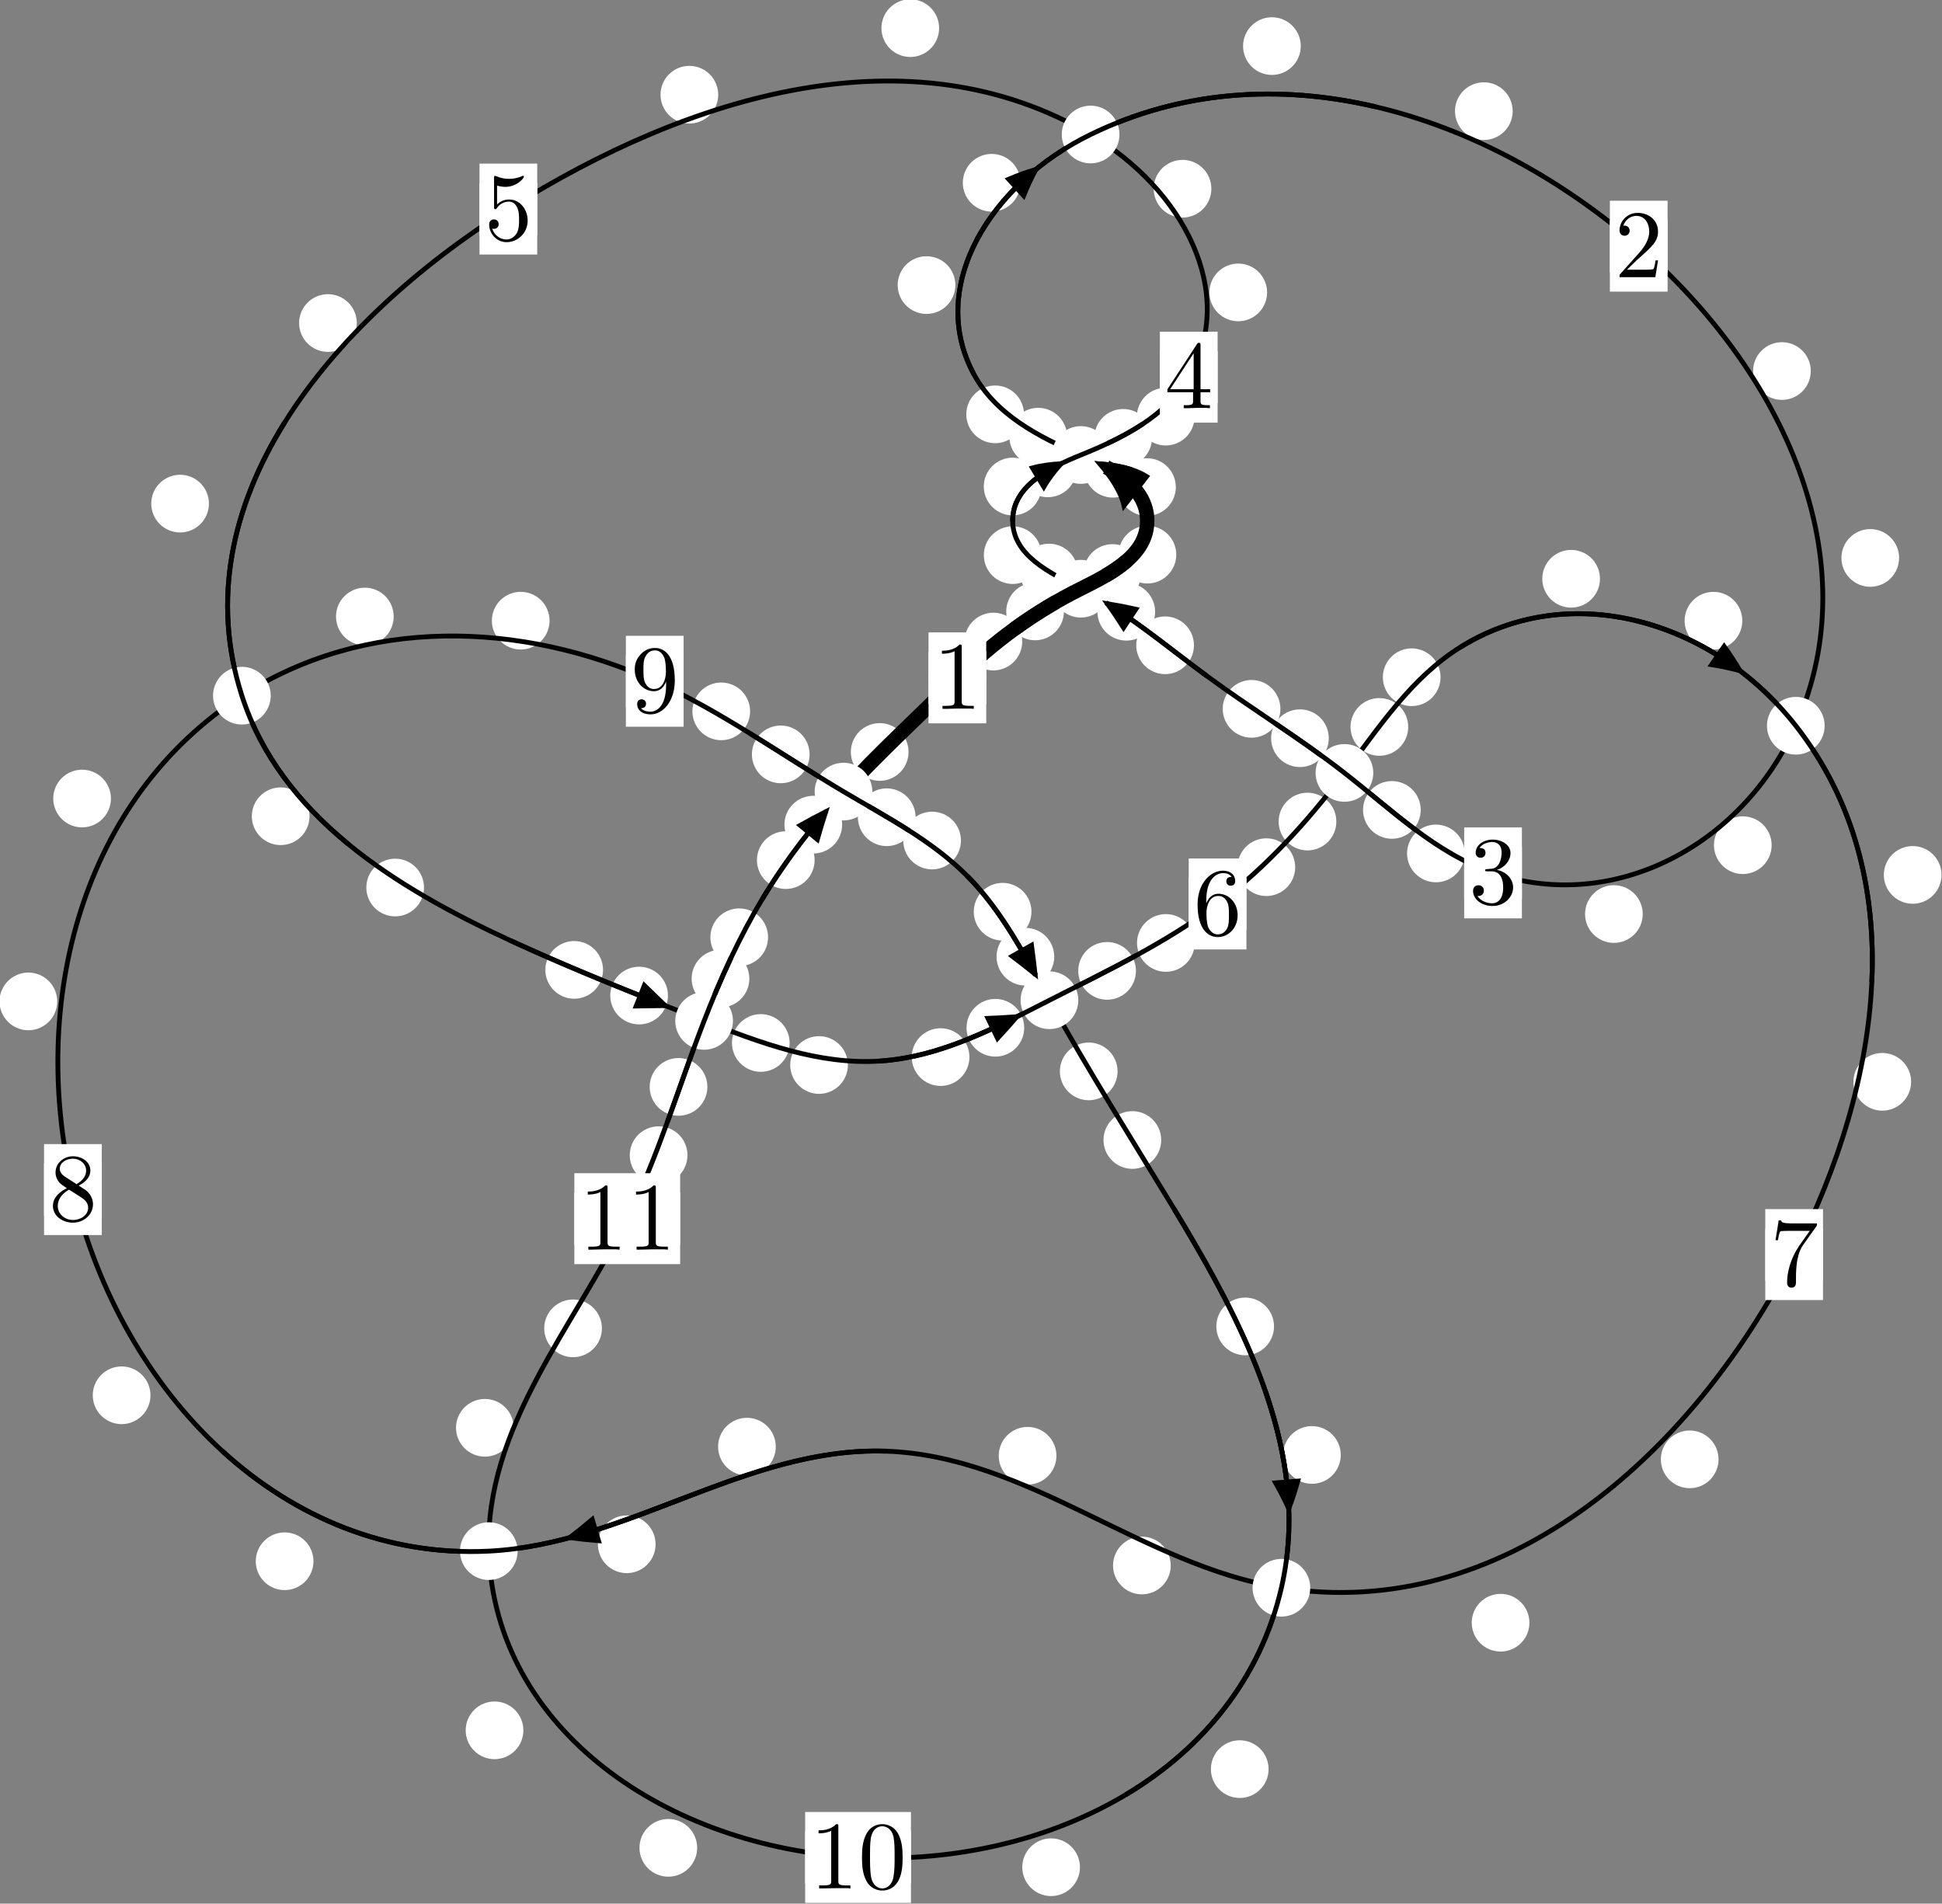 <?xml version="1.0"?>
<!-- Created by MetaPost 1.999 on 2021.07.06:0013 -->
<svg version="1.1" xmlns="http://www.w3.org/2000/svg" xmlns:xlink="http://www.w3.org/1999/xlink" width="201.233" height="197.249" viewBox="0 0 201.233 197.249">
<rect x="0" y="0" width="201.233" height="197.249" fill="#808080" stroke="none"/>
<!-- Original BoundingBox: -112.048523 -136.174667 89.184158 61.074173 -->
  <defs>
    <g transform="scale(0.01,0.01)" id="GLYPHcmr10_48">
      <path style="fill-rule: evenodd;" d="M460 -320C460 -400,455 -480,420 -554C374 -650,292 -666,250 -666C190 -666,117 -640,76 -547C44 -478,39 -400,39 -320C39 -245,43 -155,84 -79C127 2,200 22,249 22C303 22,379 1,423 -94C455 -163,460 -241,460 -320M249 -0C210 -0,151 -25,133 -121C122 -181,122 -273,122 -332C122 -396,122 -462,130 -516C149 -635,224 -644,249 -644C282 -644,348 -626,367 -527C377 -471,377 -395,377 -332C377 -257,377 -189,366 -125C351 -30,294 -0,249 -0"></path>
    </g>
    <g transform="scale(0.01,0.01)" id="GLYPHcmr10_49">
      <path style="fill-rule: evenodd;" d="M294 -640C294 -664,294 -666,271 -666C209 -602,121 -602,89 -602L89 -571C109 -571,168 -571,220 -597L220 -79C220 -43,217 -31,127 -31L95 -31L95 -0L257 -0L130 -3L217 -3L257 -3L297 -3L384 -3L419 -0L419 -31L387 -31C297 -31,294 -42,294 -79"></path>
    </g>
    <g transform="scale(0.01,0.01)" id="GLYPHcmr10_50">
      <path style="fill-rule: evenodd;" d="M127 -77L233 -180C389 -318,449 -372,449 -472C449 -586,359 -666,237 -666C124 -666,50 -574,50 -485C50 -429,100 -429,103 -429C120 -429,155 -441,155 -482C155 -508,137 -534,102 -534C94 -534,92 -534,89 -533C112 -598,166 -635,224 -635C315 -635,358 -554,358 -472C358 -392,308 -313,253 -251L61 -37C50 -26,50 -24,50 -0L421 -0L449 -174L424 -174C419 -144,412 -100,402 -85C395 -77,329 -77,307 -77"></path>
    </g>
    <g transform="scale(0.01,0.01)" id="GLYPHcmr10_51">
      <path style="fill-rule: evenodd;" d="M290 -352C372 -379,430 -449,430 -528C430 -610,342 -666,246 -666C145 -666,69 -606,69 -530C69 -497,91 -478,120 -478C151 -478,171 -500,171 -529C171 -579,124 -579,109 -579C140 -628,206 -641,242 -641C283 -641,338 -619,338 -529C338 -517,336 -459,310 -415C280 -367,246 -364,221 -363C213 -362,189 -360,182 -360C174 -359,167 -358,167 -348C167 -337,174 -337,191 -337L235 -337C317 -337,354 -269,354 -171C354 -35,285 -6,241 -6C198 -6,123 -23,88 -82C123 -77,154 -99,154 -137C154 -173,127 -193,98 -193C74 -193,42 -179,42 -135C42 -44,135 22,244 22C366 22,457 -69,457 -171C457 -253,394 -331,290 -352"></path>
    </g>
    <g transform="scale(0.01,0.01)" id="GLYPHcmr10_52">
      <path style="fill-rule: evenodd;" d="M294 -165L294 -78C294 -42,292 -31,218 -31L197 -31L197 -0L332 -0L238 -3L290 -3L332 -3L374 -3L427 -3L468 -0L468 -31L447 -31C373 -31,371 -42,371 -78L371 -165L471 -165L471 -196L371 -196L371 -651C371 -671,371 -677,355 -677C346 -677,343 -677,335 -665L28 -196L28 -165M300 -196L56 -196L300 -569"></path>
    </g>
    <g transform="scale(0.01,0.01)" id="GLYPHcmr10_53">
      <path style="fill-rule: evenodd;" d="M449 -201C449 -320,367 -420,259 -420C211 -420,168 -404,132 -369L132 -564C152 -558,185 -551,217 -551C340 -551,410 -642,410 -655C410 -661,407 -666,400 -666C399 -666,397 -666,392 -663C372 -654,323 -634,256 -634C216 -634,170 -641,123 -662C115 -665,113 -665,111 -665C101 -665,101 -657,101 -641L101 -345C101 -327,101 -319,115 -319C122 -319,124 -322,128 -328C139 -344,176 -398,257 -398C309 -398,334 -352,342 -334C358 -297,360 -258,360 -208C360 -173,360 -113,336 -71C312 -32,275 -6,229 -6C156 -6,99 -59,82 -118C85 -117,88 -116,99 -116C132 -116,149 -141,149 -165C149 -189,132 -214,99 -214C85 -214,50 -207,50 -161C50 -75,119 22,231 22C347 22,449 -74,449 -201"></path>
    </g>
    <g transform="scale(0.01,0.01)" id="GLYPHcmr10_54">
      <path style="fill-rule: evenodd;" d="M132 -328L132 -352C132 -605,256 -641,307 -641C331 -641,373 -635,395 -601C380 -601,340 -601,340 -556C340 -525,364 -510,386 -510C402 -510,432 -519,432 -558C432 -618,388 -666,305 -666C177 -666,42 -537,42 -316C42 -49,158 22,251 22C362 22,457 -72,457 -204C457 -331,368 -427,257 -427C189 -427,152 -376,132 -328M251 -6C188 -6,158 -66,152 -81C134 -128,134 -208,134 -226C134 -304,166 -404,256 -404C272 -404,318 -404,349 -342C367 -305,367 -254,367 -205C367 -157,367 -107,350 -71C320 -11,274 -6,251 -6"></path>
    </g>
    <g transform="scale(0.01,0.01)" id="GLYPHcmr10_55">
      <path style="fill-rule: evenodd;" d="M476 -609C485 -621,485 -623,485 -644L242 -644C120 -644,118 -657,114 -676L89 -676L56 -470L81 -470C84 -486,93 -549,106 -561C113 -567,191 -567,204 -567L411 -567C400 -551,321 -442,299 -409C209 -274,176 -135,176 -33C176 -23,176 22,222 22C268 22,268 -23,268 -33L268 -84C268 -139,271 -194,279 -248C283 -271,297 -357,341 -419"></path>
    </g>
    <g transform="scale(0.01,0.01)" id="GLYPHcmr10_56">
      <path style="fill-rule: evenodd;" d="M163 -457C117 -487,113 -521,113 -538C113 -599,178 -641,249 -641C322 -641,386 -589,386 -517C386 -460,347 -412,287 -377M309 -362C381 -399,430 -451,430 -517C430 -609,341 -666,250 -666C150 -666,69 -592,69 -499C69 -481,71 -436,113 -389C124 -377,161 -352,186 -335C128 -306,42 -250,42 -151C42 -45,144 22,249 22C362 22,457 -61,457 -168C457 -204,446 -249,408 -291C389 -312,373 -322,309 -362M209 -320L332 -242C360 -223,407 -193,407 -132C407 -58,332 -6,250 -6C164 -6,92 -68,92 -151C92 -209,124 -273,209 -320"></path>
    </g>
    <g transform="scale(0.01,0.01)" id="GLYPHcmr10_57">
      <path style="fill-rule: evenodd;" d="M367 -318L367 -286C367 -52,263 -6,205 -6C188 -6,134 -8,107 -42C151 -42,159 -71,159 -88C159 -119,135 -134,113 -134C97 -134,67 -125,67 -86C67 -19,121 22,206 22C335 22,457 -114,457 -329C457 -598,342 -666,253 -666C198 -666,149 -648,106 -603C65 -558,42 -516,42 -441C42 -316,130 -218,242 -218C303 -218,344 -260,367 -318M243 -241C227 -241,181 -241,150 -304C132 -341,132 -391,132 -440C132 -494,132 -541,153 -578C180 -628,218 -641,253 -641C299 -641,332 -607,349 -562C361 -530,365 -467,365 -421C365 -338,331 -241,243 -241"></path>
    </g>
  </defs>
  <path d="M105.923 66.477C105.923 65.684,105.608 64.924,105.047 64.364C104.487 63.803,103.726 63.488,102.934 63.488C102.141 63.488,101.381 63.803,100.82 64.364C100.26 64.924,99.945 65.684,99.945 66.477C99.945 67.27,100.26 68.03,100.82 68.59C101.381 69.151,102.141 69.466,102.934 69.466C103.726 69.466,104.487 69.151,105.047 68.59C105.608 68.03,105.923 67.27,105.923 66.477Z" style="fill: rgb(100%,100%,100%);stroke: none;"></path>
  <path d="M102.195 70.239C102.195 69.446,101.88 68.686,101.319 68.125C100.759 67.565,99.999 67.25,99.206 67.25C98.413 67.25,97.653 67.565,97.092 68.125C96.532 68.686,96.217 69.446,96.217 70.239C96.217 71.031,96.532 71.792,97.092 72.352C97.653 72.913,98.413 73.228,99.206 73.228C99.999 73.228,100.759 72.913,101.319 72.352C101.88 71.792,102.195 71.031,102.195 70.239Z" style="fill: rgb(100%,100%,100%);stroke: none;"></path>
  <path d="M118.262 59.374C118.262 58.582,117.947 57.822,117.387 57.261C116.827 56.701,116.066 56.386,115.274 56.386C114.481 56.386,113.721 56.701,113.16 57.261C112.6 57.822,112.285 58.582,112.285 59.374C112.285 60.167,112.6 60.927,113.16 61.488C113.721 62.048,114.481 62.363,115.274 62.363C116.066 62.363,116.827 62.048,117.387 61.488C117.947 60.927,118.262 60.167,118.262 59.374Z" style="fill: rgb(100%,100%,100%);stroke: none;"></path>
  <path d="M110.245 63.355C110.245 62.563,109.93 61.803,109.37 61.242C108.809 60.682,108.049 60.367,107.256 60.367C106.464 60.367,105.704 60.682,105.143 61.242C104.583 61.803,104.268 62.563,104.268 63.355C104.268 64.148,104.583 64.908,105.143 65.469C105.704 66.029,106.464 66.344,107.256 66.344C108.049 66.344,108.809 66.029,109.37 65.469C109.93 64.908,110.245 64.148,110.245 63.355Z" style="fill: rgb(100%,100%,100%);stroke: none;"></path>
  <path d="M121.84 50.47C121.84 49.677,121.525 48.917,120.964 48.357C120.404 47.796,119.644 47.481,118.851 47.481C118.058 47.481,117.298 47.796,116.738 48.357C116.177 48.917,115.862 49.677,115.862 50.47C115.862 51.263,116.177 52.023,116.738 52.583C117.298 53.144,118.058 53.459,118.851 53.459C119.644 53.459,120.404 53.144,120.964 52.583C121.525 52.023,121.84 51.263,121.84 50.47Z" style="fill: rgb(100%,100%,100%);stroke: none;"></path>
  <path d="M121.886 57.471C121.886 56.678,121.571 55.918,121.01 55.358C120.45 54.797,119.69 54.482,118.897 54.482C118.104 54.482,117.344 54.797,116.784 55.358C116.223 55.918,115.908 56.678,115.908 57.471C115.908 58.264,116.223 59.024,116.784 59.584C117.344 60.145,118.104 60.46,118.897 60.46C119.69 60.46,120.45 60.145,121.01 59.584C121.571 59.024,121.886 58.264,121.886 57.471Z" style="fill: rgb(100%,100%,100%);stroke: none;"></path>
  <path d="M110.572 45.247C110.572 44.454,110.257 43.694,109.696 43.134C109.136 42.573,108.376 42.258,107.583 42.258C106.79 42.258,106.03 42.573,105.47 43.134C104.909 43.694,104.594 44.454,104.594 45.247C104.594 46.04,104.909 46.8,105.47 47.36C106.03 47.921,106.79 48.236,107.583 48.236C108.376 48.236,109.136 47.921,109.696 47.36C110.257 46.8,110.572 46.04,110.572 45.247Z" style="fill: rgb(100%,100%,100%);stroke: none;"></path>
  <path d="M118.307 48.571C118.307 47.779,117.992 47.019,117.432 46.458C116.871 45.898,116.111 45.583,115.318 45.583C114.526 45.583,113.766 45.898,113.205 46.458C112.645 47.019,112.33 47.779,112.33 48.571C112.33 49.364,112.645 50.124,113.205 50.685C113.766 51.245,114.526 51.56,115.318 51.56C116.111 51.56,116.871 51.245,117.432 50.685C117.992 50.124,118.307 49.364,118.307 48.571Z" style="fill: rgb(100%,100%,100%);stroke: none;"></path>
  <path d="M98.996 29.541C98.996 28.748,98.681 27.988,98.121 27.427C97.56 26.867,96.8 26.552,96.008 26.552C95.215 26.552,94.455 26.867,93.894 27.427C93.334 27.988,93.019 28.748,93.019 29.541C93.019 30.333,93.334 31.094,93.894 31.654C94.455 32.215,95.215 32.529,96.008 32.529C96.8 32.529,97.56 32.215,98.121 31.654C98.681 31.094,98.996 30.333,98.996 29.541Z" style="fill: rgb(100%,100%,100%);stroke: none;"></path>
  <path d="M106.108 42.934C106.108 42.141,105.793 41.381,105.232 40.821C104.672 40.26,103.912 39.945,103.119 39.945C102.326 39.945,101.566 40.26,101.006 40.821C100.445 41.381,100.13 42.141,100.13 42.934C100.13 43.727,100.445 44.487,101.006 45.047C101.566 45.608,102.326 45.923,103.119 45.923C103.912 45.923,104.672 45.608,105.232 45.047C105.793 44.487,106.108 43.727,106.108 42.934Z" style="fill: rgb(100%,100%,100%);stroke: none;"></path>
  <path d="M134.787 4.776C134.787 3.983,134.472 3.223,133.911 2.662C133.351 2.102,132.591 1.787,131.798 1.787C131.005 1.787,130.245 2.102,129.685 2.662C129.124 3.223,128.809 3.983,128.809 4.776C128.809 5.568,129.124 6.329,129.685 6.889C130.245 7.45,131.005 7.764,131.798 7.764C132.591 7.764,133.351 7.45,133.911 6.889C134.472 6.329,134.787 5.568,134.787 4.776Z" style="fill: rgb(100%,100%,100%);stroke: none;"></path>
  <path d="M105.746 18.937C105.746 18.145,105.431 17.384,104.871 16.824C104.311 16.263,103.55 15.949,102.758 15.949C101.965 15.949,101.205 16.263,100.644 16.824C100.084 17.384,99.769 18.145,99.769 18.937C99.769 19.73,100.084 20.49,100.644 21.051C101.205 21.611,101.965 21.926,102.758 21.926C103.55 21.926,104.311 21.611,104.871 21.051C105.431 20.49,105.746 19.73,105.746 18.937Z" style="fill: rgb(100%,100%,100%);stroke: none;"></path>
  <path d="M187.636 38.446C187.636 37.653,187.321 36.893,186.761 36.333C186.201 35.772,185.44 35.457,184.648 35.457C183.855 35.457,183.095 35.772,182.534 36.333C181.974 36.893,181.659 37.653,181.659 38.446C181.659 39.239,181.974 39.999,182.534 40.559C183.095 41.12,183.855 41.435,184.648 41.435C185.44 41.435,186.201 41.12,186.761 40.559C187.321 39.999,187.636 39.239,187.636 38.446Z" style="fill: rgb(100%,100%,100%);stroke: none;"></path>
  <path d="M156.746 11.515C156.746 10.723,156.431 9.963,155.871 9.402C155.31 8.842,154.55 8.527,153.757 8.527C152.965 8.527,152.205 8.842,151.644 9.402C151.084 9.963,150.769 10.723,150.769 11.515C150.769 12.308,151.084 13.068,151.644 13.629C152.205 14.189,152.965 14.504,153.757 14.504C154.55 14.504,155.31 14.189,155.871 13.629C156.431 13.068,156.746 12.308,156.746 11.515Z" style="fill: rgb(100%,100%,100%);stroke: none;"></path>
  <path d="M183.581 87.576C183.581 86.783,183.266 86.023,182.706 85.462C182.145 84.902,181.385 84.587,180.592 84.587C179.8 84.587,179.04 84.902,178.479 85.462C177.919 86.023,177.604 86.783,177.604 87.576C177.604 88.368,177.919 89.129,178.479 89.689C179.04 90.249,179.8 90.564,180.592 90.564C181.385 90.564,182.145 90.249,182.706 89.689C183.266 89.129,183.581 88.368,183.581 87.576Z" style="fill: rgb(100%,100%,100%);stroke: none;"></path>
  <path d="M196.789 57.812C196.789 57.019,196.474 56.259,195.913 55.699C195.353 55.138,194.592 54.823,193.8 54.823C193.007 54.823,192.247 55.138,191.686 55.699C191.126 56.259,190.811 57.019,190.811 57.812C190.811 58.605,191.126 59.365,191.686 59.925C192.247 60.486,193.007 60.801,193.8 60.801C194.592 60.801,195.353 60.486,195.913 59.925C196.474 59.365,196.789 58.605,196.789 57.812Z" style="fill: rgb(100%,100%,100%);stroke: none;"></path>
  <path d="M151.78 88.431C151.78 87.639,151.465 86.878,150.904 86.318C150.344 85.758,149.584 85.443,148.791 85.443C147.998 85.443,147.238 85.758,146.678 86.318C146.117 86.878,145.802 87.639,145.802 88.431C145.802 89.224,146.117 89.984,146.678 90.545C147.238 91.105,147.998 91.42,148.791 91.42C149.584 91.42,150.344 91.105,150.904 90.545C151.465 89.984,151.78 89.224,151.78 88.431Z" style="fill: rgb(100%,100%,100%);stroke: none;"></path>
  <path d="M170.223 94.712C170.223 93.919,169.908 93.159,169.348 92.599C168.787 92.038,168.027 91.723,167.234 91.723C166.442 91.723,165.682 92.038,165.121 92.599C164.561 93.159,164.246 93.919,164.246 94.712C164.246 95.505,164.561 96.265,165.121 96.825C165.682 97.386,166.442 97.701,167.234 97.701C168.027 97.701,168.787 97.386,169.348 96.825C169.908 96.265,170.223 95.505,170.223 94.712Z" style="fill: rgb(100%,100%,100%);stroke: none;"></path>
  <path d="M137.69 76.492C137.69 75.699,137.375 74.939,136.815 74.379C136.254 73.818,135.494 73.503,134.701 73.503C133.909 73.503,133.148 73.818,132.588 74.379C132.027 74.939,131.713 75.699,131.713 76.492C131.713 77.285,132.027 78.045,132.588 78.605C133.148 79.166,133.909 79.481,134.701 79.481C135.494 79.481,136.254 79.166,136.815 78.605C137.375 78.045,137.69 77.285,137.69 76.492Z" style="fill: rgb(100%,100%,100%);stroke: none;"></path>
  <path d="M147.217 83.922C147.217 83.129,146.902 82.369,146.342 81.809C145.782 81.248,145.021 80.933,144.229 80.933C143.436 80.933,142.676 81.248,142.115 81.809C141.555 82.369,141.24 83.129,141.24 83.922C141.24 84.715,141.555 85.475,142.115 86.035C142.676 86.596,143.436 86.911,144.229 86.911C145.021 86.911,145.782 86.596,146.342 86.035C146.902 85.475,147.217 84.715,147.217 83.922Z" style="fill: rgb(100%,100%,100%);stroke: none;"></path>
  <path d="M123.719 66.864C123.719 66.071,123.404 65.311,122.843 64.751C122.283 64.19,121.523 63.875,120.73 63.875C119.937 63.875,119.177 64.19,118.617 64.751C118.056 65.311,117.741 66.071,117.741 66.864C117.741 67.657,118.056 68.417,118.617 68.977C119.177 69.538,119.937 69.853,120.73 69.853C121.523 69.853,122.283 69.538,122.843 68.977C123.404 68.417,123.719 67.657,123.719 66.864Z" style="fill: rgb(100%,100%,100%);stroke: none;"></path>
  <path d="M132.678 73.449C132.678 72.656,132.363 71.896,131.803 71.336C131.242 70.775,130.482 70.46,129.689 70.46C128.897 70.46,128.136 70.775,127.576 71.336C127.016 71.896,126.701 72.656,126.701 73.449C126.701 74.242,127.016 75.002,127.576 75.562C128.136 76.123,128.897 76.438,129.689 76.438C130.482 76.438,131.242 76.123,131.803 75.562C132.363 75.002,132.678 74.242,132.678 73.449Z" style="fill: rgb(100%,100%,100%);stroke: none;"></path>
  <path d="M111.692 59.326C111.692 58.533,111.377 57.773,110.816 57.213C110.256 56.652,109.496 56.337,108.703 56.337C107.91 56.337,107.15 56.652,106.59 57.213C106.029 57.773,105.714 58.533,105.714 59.326C105.714 60.119,106.029 60.879,106.59 61.439C107.15 62,107.91 62.315,108.703 62.315C109.496 62.315,110.256 62,110.816 61.439C111.377 60.879,111.692 60.119,111.692 59.326Z" style="fill: rgb(100%,100%,100%);stroke: none;"></path>
  <path d="M119.694 63.389C119.694 62.596,119.379 61.836,118.819 61.275C118.258 60.715,117.498 60.4,116.705 60.4C115.913 60.4,115.153 60.715,114.592 61.275C114.032 61.836,113.717 62.596,113.717 63.389C113.717 64.181,114.032 64.942,114.592 65.502C115.153 66.063,115.913 66.377,116.705 66.377C117.498 66.377,118.258 66.063,118.819 65.502C119.379 64.942,119.694 64.181,119.694 63.389Z" style="fill: rgb(100%,100%,100%);stroke: none;"></path>
  <path d="M107.92 50.412C107.92 49.619,107.605 48.859,107.045 48.298C106.485 47.738,105.724 47.423,104.932 47.423C104.139 47.423,103.379 47.738,102.818 48.298C102.258 48.859,101.943 49.619,101.943 50.412C101.943 51.204,102.258 51.965,102.818 52.525C103.379 53.085,104.139 53.4,104.932 53.4C105.724 53.4,106.485 53.085,107.045 52.525C107.605 51.965,107.92 51.204,107.92 50.412Z" style="fill: rgb(100%,100%,100%);stroke: none;"></path>
  <path d="M107.926 57.521C107.926 56.728,107.611 55.968,107.05 55.407C106.49 54.847,105.729 54.532,104.937 54.532C104.144 54.532,103.384 54.847,102.823 55.407C102.263 55.968,101.948 56.728,101.948 57.521C101.948 58.313,102.263 59.074,102.823 59.634C103.384 60.195,104.144 60.509,104.937 60.509C105.729 60.509,106.49 60.195,107.05 59.634C107.611 59.074,107.926 58.313,107.926 57.521Z" style="fill: rgb(100%,100%,100%);stroke: none;"></path>
  <path d="M119.372 45.37C119.372 44.577,119.057 43.817,118.497 43.257C117.936 42.696,117.176 42.381,116.383 42.381C115.591 42.381,114.83 42.696,114.27 43.257C113.709 43.817,113.395 44.577,113.395 45.37C113.395 46.163,113.709 46.923,114.27 47.483C114.83 48.044,115.591 48.359,116.383 48.359C117.176 48.359,117.936 48.044,118.497 47.483C119.057 46.923,119.372 46.163,119.372 45.37Z" style="fill: rgb(100%,100%,100%);stroke: none;"></path>
  <path d="M111.569 48.53C111.569 47.738,111.254 46.977,110.693 46.417C110.133 45.857,109.373 45.542,108.58 45.542C107.787 45.542,107.027 45.857,106.467 46.417C105.906 46.977,105.591 47.738,105.591 48.53C105.591 49.323,105.906 50.083,106.467 50.644C107.027 51.204,107.787 51.519,108.58 51.519C109.373 51.519,110.133 51.204,110.693 50.644C111.254 50.083,111.569 49.323,111.569 48.53Z" style="fill: rgb(100%,100%,100%);stroke: none;"></path>
  <path d="M131.298 30.3C131.298 29.507,130.983 28.747,130.423 28.186C129.862 27.626,129.102 27.311,128.31 27.311C127.517 27.311,126.757 27.626,126.196 28.186C125.636 28.747,125.321 29.507,125.321 30.3C125.321 31.092,125.636 31.853,126.196 32.413C126.757 32.974,127.517 33.288,128.31 33.288C129.102 33.288,129.862 32.974,130.423 32.413C130.983 31.853,131.298 31.092,131.298 30.3Z" style="fill: rgb(100%,100%,100%);stroke: none;"></path>
  <path d="M123.784 43.17C123.784 42.377,123.469 41.617,122.908 41.056C122.348 40.496,121.588 40.181,120.795 40.181C120.002 40.181,119.242 40.496,118.682 41.056C118.121 41.617,117.806 42.377,117.806 43.17C117.806 43.962,118.121 44.723,118.682 45.283C119.242 45.844,120.002 46.158,120.795 46.158C121.588 46.158,122.348 45.844,122.908 45.283C123.469 44.723,123.784 43.962,123.784 43.17Z" style="fill: rgb(100%,100%,100%);stroke: none;"></path>
  <path d="M97.313 2.915C97.313 2.122,96.998 1.362,96.438 0.801C95.877 0.241,95.117 -0.074,94.325 -0.074C93.532 -0.074,92.772 0.241,92.211 0.801C91.651 1.362,91.336 2.122,91.336 2.915C91.336 3.707,91.651 4.467,92.211 5.028C92.772 5.588,93.532 5.903,94.325 5.903C95.117 5.903,95.877 5.588,96.438 5.028C96.998 4.467,97.313 3.707,97.313 2.915Z" style="fill: rgb(100%,100%,100%);stroke: none;"></path>
  <path d="M125.523 19.555C125.523 18.762,125.208 18.002,124.648 17.441C124.088 16.881,123.327 16.566,122.535 16.566C121.742 16.566,120.982 16.881,120.421 17.441C119.861 18.002,119.546 18.762,119.546 19.555C119.546 20.347,119.861 21.108,120.421 21.668C120.982 22.228,121.742 22.543,122.535 22.543C123.327 22.543,124.088 22.228,124.648 21.668C125.208 21.108,125.523 20.347,125.523 19.555Z" style="fill: rgb(100%,100%,100%);stroke: none;"></path>
  <path d="M36.973 33.473C36.973 32.68,36.658 31.92,36.097 31.359C35.537 30.799,34.777 30.484,33.984 30.484C33.191 30.484,32.431 30.799,31.871 31.359C31.31 31.92,30.995 32.68,30.995 33.473C30.995 34.265,31.31 35.026,31.871 35.586C32.431 36.147,33.191 36.461,33.984 36.461C34.777 36.461,35.537 36.147,36.097 35.586C36.658 35.026,36.973 34.265,36.973 33.473Z" style="fill: rgb(100%,100%,100%);stroke: none;"></path>
  <path d="M74.422 9.814C74.422 9.021,74.107 8.261,73.546 7.7C72.986 7.14,72.226 6.825,71.433 6.825C70.64 6.825,69.88 7.14,69.32 7.7C68.759 8.261,68.444 9.021,68.444 9.814C68.444 10.606,68.759 11.367,69.32 11.927C69.88 12.488,70.64 12.802,71.433 12.802C72.226 12.802,72.986 12.488,73.546 11.927C74.107 11.367,74.422 10.606,74.422 9.814Z" style="fill: rgb(100%,100%,100%);stroke: none;"></path>
  <path d="M32.072 84.577C32.072 83.785,31.757 83.025,31.197 82.464C30.636 81.904,29.876 81.589,29.083 81.589C28.291 81.589,27.53 81.904,26.97 82.464C26.409 83.025,26.094 83.785,26.094 84.577C26.094 85.37,26.409 86.13,26.97 86.691C27.53 87.251,28.291 87.566,29.083 87.566C29.876 87.566,30.636 87.251,31.197 86.691C31.757 86.13,32.072 85.37,32.072 84.577Z" style="fill: rgb(100%,100%,100%);stroke: none;"></path>
  <path d="M21.649 52.183C21.649 51.39,21.334 50.63,20.774 50.069C20.213 49.509,19.453 49.194,18.661 49.194C17.868 49.194,17.108 49.509,16.547 50.069C15.987 50.63,15.672 51.39,15.672 52.183C15.672 52.975,15.987 53.735,16.547 54.296C17.108 54.856,17.868 55.171,18.661 55.171C19.453 55.171,20.213 54.856,20.774 54.296C21.334 53.735,21.649 52.975,21.649 52.183Z" style="fill: rgb(100%,100%,100%);stroke: none;"></path>
  <path d="M62.488 100.498C62.488 99.705,62.173 98.945,61.613 98.385C61.053 97.824,60.292 97.509,59.5 97.509C58.707 97.509,57.947 97.824,57.386 98.385C56.826 98.945,56.511 99.705,56.511 100.498C56.511 101.291,56.826 102.051,57.386 102.611C57.947 103.172,58.707 103.487,59.5 103.487C60.292 103.487,61.053 103.172,61.613 102.611C62.173 102.051,62.488 101.291,62.488 100.498Z" style="fill: rgb(100%,100%,100%);stroke: none;"></path>
  <path d="M43.937 91.964C43.937 91.171,43.622 90.411,43.061 89.85C42.501 89.29,41.741 88.975,40.948 88.975C40.155 88.975,39.395 89.29,38.835 89.85C38.274 90.411,37.959 91.171,37.959 91.964C37.959 92.756,38.274 93.517,38.835 94.077C39.395 94.637,40.155 94.952,40.948 94.952C41.741 94.952,42.501 94.637,43.061 94.077C43.622 93.517,43.937 92.756,43.937 91.964Z" style="fill: rgb(100%,100%,100%);stroke: none;"></path>
  <path d="M81.823 108.071C81.823 107.278,81.508 106.518,80.948 105.958C80.387 105.397,79.627 105.082,78.835 105.082C78.042 105.082,77.282 105.397,76.721 105.958C76.161 106.518,75.846 107.278,75.846 108.071C75.846 108.864,76.161 109.624,76.721 110.184C77.282 110.745,78.042 111.06,78.835 111.06C79.627 111.06,80.387 110.745,80.948 110.184C81.508 109.624,81.823 108.864,81.823 108.071Z" style="fill: rgb(100%,100%,100%);stroke: none;"></path>
  <path d="M69.214 103.157C69.214 102.365,68.899 101.605,68.338 101.044C67.778 100.484,67.018 100.169,66.225 100.169C65.432 100.169,64.672 100.484,64.112 101.044C63.551 101.605,63.236 102.365,63.236 103.157C63.236 103.95,63.551 104.71,64.112 105.271C64.672 105.831,65.432 106.146,66.225 106.146C67.018 106.146,67.778 105.831,68.338 105.271C68.899 104.71,69.214 103.95,69.214 103.157Z" style="fill: rgb(100%,100%,100%);stroke: none;"></path>
  <path d="M100.453 109.534C100.453 108.741,100.139 107.981,99.578 107.421C99.018 106.86,98.257 106.545,97.465 106.545C96.672 106.545,95.912 106.86,95.351 107.421C94.791 107.981,94.476 108.741,94.476 109.534C94.476 110.327,94.791 111.087,95.351 111.647C95.912 112.208,96.672 112.523,97.465 112.523C98.257 112.523,99.018 112.208,99.578 111.647C100.139 111.087,100.453 110.327,100.453 109.534Z" style="fill: rgb(100%,100%,100%);stroke: none;"></path>
  <path d="M87.86 110.354C87.86 109.562,87.545 108.801,86.985 108.241C86.424 107.681,85.664 107.366,84.871 107.366C84.079 107.366,83.319 107.681,82.758 108.241C82.198 108.801,81.883 109.562,81.883 110.354C81.883 111.147,82.198 111.907,82.758 112.468C83.319 113.028,84.079 113.343,84.871 113.343C85.664 113.343,86.424 113.028,86.985 112.468C87.545 111.907,87.86 111.147,87.86 110.354Z" style="fill: rgb(100%,100%,100%);stroke: none;"></path>
  <path d="M117.707 100.601C117.707 99.808,117.393 99.048,116.832 98.487C116.272 97.927,115.511 97.612,114.719 97.612C113.926 97.612,113.166 97.927,112.605 98.487C112.045 99.048,111.73 99.808,111.73 100.601C111.73 101.393,112.045 102.154,112.605 102.714C113.166 103.275,113.926 103.589,114.719 103.589C115.511 103.589,116.272 103.275,116.832 102.714C117.393 102.154,117.707 101.393,117.707 100.601Z" style="fill: rgb(100%,100%,100%);stroke: none;"></path>
  <path d="M106.13 106.496C106.13 105.703,105.815 104.943,105.255 104.383C104.694 103.822,103.934 103.507,103.141 103.507C102.349 103.507,101.588 103.822,101.028 104.383C100.468 104.943,100.153 105.703,100.153 106.496C100.153 107.289,100.468 108.049,101.028 108.609C101.588 109.17,102.349 109.485,103.141 109.485C103.934 109.485,104.694 109.17,105.255 108.609C105.815 108.049,106.13 107.289,106.13 106.496Z" style="fill: rgb(100%,100%,100%);stroke: none;"></path>
  <path d="M134.21 89.855C134.21 89.062,133.895 88.302,133.334 87.742C132.774 87.181,132.014 86.866,131.221 86.866C130.428 86.866,129.668 87.181,129.108 87.742C128.547 88.302,128.232 89.062,128.232 89.855C128.232 90.648,128.547 91.408,129.108 91.968C129.668 92.529,130.428 92.844,131.221 92.844C132.014 92.844,132.774 92.529,133.334 91.968C133.895 91.408,134.21 90.648,134.21 89.855Z" style="fill: rgb(100%,100%,100%);stroke: none;"></path>
  <path d="M123.797 97.707C123.797 96.914,123.482 96.154,122.922 95.594C122.361 95.033,121.601 94.718,120.808 94.718C120.016 94.718,119.255 95.033,118.695 95.594C118.134 96.154,117.819 96.914,117.819 97.707C117.819 98.5,118.134 99.26,118.695 99.82C119.255 100.381,120.016 100.696,120.808 100.696C121.601 100.696,122.361 100.381,122.922 99.82C123.482 99.26,123.797 98.5,123.797 97.707Z" style="fill: rgb(100%,100%,100%);stroke: none;"></path>
  <path d="M145.921 75.323C145.921 74.53,145.606 73.77,145.046 73.21C144.485 72.649,143.725 72.334,142.932 72.334C142.14 72.334,141.379 72.649,140.819 73.21C140.258 73.77,139.944 74.53,139.944 75.323C139.944 76.116,140.258 76.876,140.819 77.436C141.379 77.997,142.14 78.312,142.932 78.312C143.725 78.312,144.485 77.997,145.046 77.436C145.606 76.876,145.921 76.116,145.921 75.323Z" style="fill: rgb(100%,100%,100%);stroke: none;"></path>
  <path d="M138.473 85.128C138.473 84.336,138.158 83.576,137.598 83.015C137.037 82.455,136.277 82.14,135.484 82.14C134.692 82.14,133.932 82.455,133.371 83.015C132.811 83.576,132.496 84.336,132.496 85.128C132.496 85.921,132.811 86.681,133.371 87.242C133.932 87.802,134.692 88.117,135.484 88.117C136.277 88.117,137.037 87.802,137.598 87.242C138.158 86.681,138.473 85.921,138.473 85.128Z" style="fill: rgb(100%,100%,100%);stroke: none;"></path>
  <path d="M165.791 59.97C165.791 59.177,165.476 58.417,164.916 57.856C164.355 57.296,163.595 56.981,162.803 56.981C162.01 56.981,161.25 57.296,160.689 57.856C160.129 58.417,159.814 59.177,159.814 59.97C159.814 60.762,160.129 61.522,160.689 62.083C161.25 62.643,162.01 62.958,162.803 62.958C163.595 62.958,164.355 62.643,164.916 62.083C165.476 61.522,165.791 60.762,165.791 59.97Z" style="fill: rgb(100%,100%,100%);stroke: none;"></path>
  <path d="M149.27 70.174C149.27 69.381,148.955 68.621,148.395 68.061C147.834 67.5,147.074 67.185,146.282 67.185C145.489 67.185,144.729 67.5,144.168 68.061C143.608 68.621,143.293 69.381,143.293 70.174C143.293 70.967,143.608 71.727,144.168 72.287C144.729 72.848,145.489 73.163,146.282 73.163C147.074 73.163,147.834 72.848,148.395 72.287C148.955 71.727,149.27 70.967,149.27 70.174Z" style="fill: rgb(100%,100%,100%);stroke: none;"></path>
  <path d="M201.184 90.657C201.184 89.864,200.869 89.104,200.309 88.543C199.748 87.983,198.988 87.668,198.195 87.668C197.403 87.668,196.643 87.983,196.082 88.543C195.522 89.104,195.207 89.864,195.207 90.657C195.207 91.449,195.522 92.209,196.082 92.77C196.643 93.33,197.403 93.645,198.195 93.645C198.988 93.645,199.748 93.33,200.309 92.77C200.869 92.209,201.184 91.449,201.184 90.657Z" style="fill: rgb(100%,100%,100%);stroke: none;"></path>
  <path d="M180.541 64.316C180.541 63.523,180.226 62.763,179.665 62.203C179.105 61.642,178.345 61.327,177.552 61.327C176.759 61.327,175.999 61.642,175.439 62.203C174.878 62.763,174.563 63.523,174.563 64.316C174.563 65.109,174.878 65.869,175.439 66.429C175.999 66.99,176.759 67.305,177.552 67.305C178.345 67.305,179.105 66.99,179.665 66.429C180.226 65.869,180.541 65.109,180.541 64.316Z" style="fill: rgb(100%,100%,100%);stroke: none;"></path>
  <path d="M178.078 151.215C178.078 150.423,177.763 149.662,177.203 149.102C176.642 148.541,175.882 148.226,175.089 148.226C174.297 148.226,173.537 148.541,172.976 149.102C172.416 149.662,172.101 150.423,172.101 151.215C172.101 152.008,172.416 152.768,172.976 153.329C173.537 153.889,174.297 154.204,175.089 154.204C175.882 154.204,176.642 153.889,177.203 153.329C177.763 152.768,178.078 152.008,178.078 151.215Z" style="fill: rgb(100%,100%,100%);stroke: none;"></path>
  <path d="M198.033 112.095C198.033 111.302,197.718 110.542,197.157 109.982C196.597 109.421,195.837 109.106,195.044 109.106C194.251 109.106,193.491 109.421,192.931 109.982C192.37 110.542,192.055 111.302,192.055 112.095C192.055 112.888,192.37 113.648,192.931 114.208C193.491 114.769,194.251 115.084,195.044 115.084C195.837 115.084,196.597 114.769,197.157 114.208C197.718 113.648,198.033 112.888,198.033 112.095Z" style="fill: rgb(100%,100%,100%);stroke: none;"></path>
  <path d="M121.313 162.213C121.313 161.42,120.998 160.66,120.437 160.1C119.877 159.539,119.117 159.224,118.324 159.224C117.531 159.224,116.771 159.539,116.211 160.1C115.65 160.66,115.335 161.42,115.335 162.213C115.335 163.006,115.65 163.766,116.211 164.326C116.771 164.887,117.531 165.202,118.324 165.202C119.117 165.202,119.877 164.887,120.437 164.326C120.998 163.766,121.313 163.006,121.313 162.213Z" style="fill: rgb(100%,100%,100%);stroke: none;"></path>
  <path d="M158.48 168.143C158.48 167.351,158.165 166.59,157.605 166.03C157.045 165.469,156.284 165.155,155.492 165.155C154.699 165.155,153.939 165.469,153.378 166.03C152.818 166.59,152.503 167.351,152.503 168.143C152.503 168.936,152.818 169.696,153.378 170.257C153.939 170.817,154.699 171.132,155.492 171.132C156.284 171.132,157.045 170.817,157.605 170.257C158.165 169.696,158.48 168.936,158.48 168.143Z" style="fill: rgb(100%,100%,100%);stroke: none;"></path>
  <path d="M80.387 149.9C80.387 149.107,80.072 148.347,79.512 147.787C78.951 147.226,78.191 146.911,77.399 146.911C76.606 146.911,75.846 147.226,75.285 147.787C74.725 148.347,74.41 149.107,74.41 149.9C74.41 150.693,74.725 151.453,75.285 152.013C75.846 152.574,76.606 152.889,77.399 152.889C78.191 152.889,78.951 152.574,79.512 152.013C80.072 151.453,80.387 150.693,80.387 149.9Z" style="fill: rgb(100%,100%,100%);stroke: none;"></path>
  <path d="M109.469 150.843C109.469 150.05,109.154 149.29,108.593 148.73C108.033 148.169,107.273 147.854,106.48 147.854C105.687 147.854,104.927 148.169,104.367 148.73C103.806 149.29,103.491 150.05,103.491 150.843C103.491 151.636,103.806 152.396,104.367 152.956C104.927 153.517,105.687 153.832,106.48 153.832C107.273 153.832,108.033 153.517,108.593 152.956C109.154 152.396,109.469 151.636,109.469 150.843Z" style="fill: rgb(100%,100%,100%);stroke: none;"></path>
  <path d="M32.481 161.774C32.481 160.982,32.166 160.222,31.606 159.661C31.045 159.101,30.285 158.786,29.492 158.786C28.7 158.786,27.94 159.101,27.379 159.661C26.819 160.222,26.504 160.982,26.504 161.774C26.504 162.567,26.819 163.327,27.379 163.888C27.94 164.448,28.7 164.763,29.492 164.763C30.285 164.763,31.045 164.448,31.606 163.888C32.166 163.327,32.481 162.567,32.481 161.774Z" style="fill: rgb(100%,100%,100%);stroke: none;"></path>
  <path d="M67.933 160.016C67.933 159.223,67.618 158.463,67.058 157.902C66.497 157.342,65.737 157.027,64.944 157.027C64.152 157.027,63.391 157.342,62.831 157.902C62.27 158.463,61.956 159.223,61.956 160.016C61.956 160.808,62.27 161.569,62.831 162.129C63.391 162.69,64.152 163.005,64.944 163.005C65.737 163.005,66.497 162.69,67.058 162.129C67.618 161.569,67.933 160.808,67.933 160.016Z" style="fill: rgb(100%,100%,100%);stroke: none;"></path>
  <path d="M5.929 103.763C5.929 102.971,5.614 102.21,5.054 101.65C4.493 101.09,3.733 100.775,2.94 100.775C2.148 100.775,1.387 101.09,0.827 101.65C0.266 102.21,-0.049 102.971,-0.049 103.763C-0.049 104.556,0.266 105.316,0.827 105.877C1.387 106.437,2.148 106.752,2.94 106.752C3.733 106.752,4.493 106.437,5.054 105.877C5.614 105.316,5.929 104.556,5.929 103.763Z" style="fill: rgb(100%,100%,100%);stroke: none;"></path>
  <path d="M15.591 144.577C15.591 143.784,15.276 143.024,14.715 142.463C14.155 141.903,13.395 141.588,12.602 141.588C11.809 141.588,11.049 141.903,10.489 142.463C9.928 143.024,9.613 143.784,9.613 144.577C9.613 145.369,9.928 146.129,10.489 146.69C11.049 147.25,11.809 147.565,12.602 147.565C13.395 147.565,14.155 147.25,14.715 146.69C15.276 146.129,15.591 145.369,15.591 144.577Z" style="fill: rgb(100%,100%,100%);stroke: none;"></path>
  <path d="M40.795 63.884C40.795 63.091,40.48 62.331,39.92 61.77C39.359 61.21,38.599 60.895,37.807 60.895C37.014 60.895,36.254 61.21,35.693 61.77C35.133 62.331,34.818 63.091,34.818 63.884C34.818 64.676,35.133 65.436,35.693 65.997C36.254 66.557,37.014 66.872,37.807 66.872C38.599 66.872,39.359 66.557,39.92 65.997C40.48 65.436,40.795 64.676,40.795 63.884Z" style="fill: rgb(100%,100%,100%);stroke: none;"></path>
  <path d="M11.494 82.742C11.494 81.95,11.179 81.19,10.619 80.629C10.058 80.069,9.298 79.754,8.506 79.754C7.713 79.754,6.953 80.069,6.392 80.629C5.832 81.19,5.517 81.95,5.517 82.742C5.517 83.535,5.832 84.295,6.392 84.856C6.953 85.416,7.713 85.731,8.506 85.731C9.298 85.731,10.058 85.416,10.619 84.856C11.179 84.295,11.494 83.535,11.494 82.742Z" style="fill: rgb(100%,100%,100%);stroke: none;"></path>
  <path d="M77.726 73.708C77.726 72.916,77.411 72.156,76.851 71.595C76.29 71.035,75.53 70.72,74.738 70.72C73.945 70.72,73.185 71.035,72.624 71.595C72.064 72.156,71.749 72.916,71.749 73.708C71.749 74.501,72.064 75.261,72.624 75.822C73.185 76.382,73.945 76.697,74.738 76.697C75.53 76.697,76.29 76.382,76.851 75.822C77.411 75.261,77.726 74.501,77.726 73.708Z" style="fill: rgb(100%,100%,100%);stroke: none;"></path>
  <path d="M56.945 64.313C56.945 63.521,56.631 62.761,56.07 62.2C55.51 61.64,54.749 61.325,53.957 61.325C53.164 61.325,52.404 61.64,51.843 62.2C51.283 62.761,50.968 63.521,50.968 64.313C50.968 65.106,51.283 65.866,51.843 66.427C52.404 66.987,53.164 67.302,53.957 67.302C54.749 67.302,55.51 66.987,56.07 66.427C56.631 65.866,56.945 65.106,56.945 64.313Z" style="fill: rgb(100%,100%,100%);stroke: none;"></path>
  <path d="M94.875 84.681C94.875 83.888,94.56 83.128,93.999 82.567C93.439 82.007,92.679 81.692,91.886 81.692C91.093 81.692,90.333 82.007,89.773 82.567C89.212 83.128,88.897 83.888,88.897 84.681C88.897 85.473,89.212 86.233,89.773 86.794C90.333 87.354,91.093 87.669,91.886 87.669C92.679 87.669,93.439 87.354,93.999 86.794C94.56 86.233,94.875 85.473,94.875 84.681Z" style="fill: rgb(100%,100%,100%);stroke: none;"></path>
  <path d="M83.891 78.167C83.891 77.374,83.576 76.614,83.016 76.054C82.455 75.493,81.695 75.178,80.902 75.178C80.11 75.178,79.35 75.493,78.789 76.054C78.229 76.614,77.914 77.374,77.914 78.167C77.914 78.96,78.229 79.72,78.789 80.28C79.35 80.841,80.11 81.156,80.902 81.156C81.695 81.156,82.455 80.841,83.016 80.28C83.576 79.72,83.891 78.96,83.891 78.167Z" style="fill: rgb(100%,100%,100%);stroke: none;"></path>
  <path d="M106.881 94.47C106.881 93.678,106.566 92.917,106.006 92.357C105.445 91.796,104.685 91.482,103.892 91.482C103.1 91.482,102.34 91.796,101.779 92.357C101.219 92.917,100.904 93.678,100.904 94.47C100.904 95.263,101.219 96.023,101.779 96.584C102.34 97.144,103.1 97.459,103.892 97.459C104.685 97.459,105.445 97.144,106.006 96.584C106.566 96.023,106.881 95.263,106.881 94.47Z" style="fill: rgb(100%,100%,100%);stroke: none;"></path>
  <path d="M99.573 87.094C99.573 86.302,99.258 85.542,98.698 84.981C98.137 84.421,97.377 84.106,96.585 84.106C95.792 84.106,95.032 84.421,94.471 84.981C93.911 85.542,93.596 86.302,93.596 87.094C93.596 87.887,93.911 88.647,94.471 89.208C95.032 89.768,95.792 90.083,96.585 90.083C97.377 90.083,98.137 89.768,98.698 89.208C99.258 88.647,99.573 87.887,99.573 87.094Z" style="fill: rgb(100%,100%,100%);stroke: none;"></path>
  <path d="M115.803 111.015C115.803 110.222,115.488 109.462,114.928 108.902C114.367 108.341,113.607 108.026,112.815 108.026C112.022 108.026,111.262 108.341,110.701 108.902C110.141 109.462,109.826 110.222,109.826 111.015C109.826 111.808,110.141 112.568,110.701 113.128C111.262 113.689,112.022 114.004,112.815 114.004C113.607 114.004,114.367 113.689,114.928 113.128C115.488 112.568,115.803 111.808,115.803 111.015Z" style="fill: rgb(100%,100%,100%);stroke: none;"></path>
  <path d="M109.241 99.13C109.241 98.337,108.926 97.577,108.366 97.016C107.805 96.456,107.045 96.141,106.252 96.141C105.46 96.141,104.7 96.456,104.139 97.016C103.579 97.577,103.264 98.337,103.264 99.13C103.264 99.922,103.579 100.683,104.139 101.243C104.7 101.804,105.46 102.119,106.252 102.119C107.045 102.119,107.805 101.804,108.366 101.243C108.926 100.683,109.241 99.922,109.241 99.13Z" style="fill: rgb(100%,100%,100%);stroke: none;"></path>
  <path d="M132.015 137.441C132.015 136.648,131.701 135.888,131.14 135.327C130.58 134.767,129.819 134.452,129.027 134.452C128.234 134.452,127.474 134.767,126.913 135.327C126.353 135.888,126.038 136.648,126.038 137.441C126.038 138.233,126.353 138.994,126.913 139.554C127.474 140.114,128.234 140.429,129.027 140.429C129.819 140.429,130.58 140.114,131.14 139.554C131.701 138.994,132.015 138.233,132.015 137.441Z" style="fill: rgb(100%,100%,100%);stroke: none;"></path>
  <path d="M120.325 118.125C120.325 117.332,120.01 116.572,119.449 116.012C118.889 115.451,118.129 115.136,117.336 115.136C116.543 115.136,115.783 115.451,115.223 116.012C114.662 116.572,114.347 117.332,114.347 118.125C114.347 118.918,114.662 119.678,115.223 120.238C115.783 120.799,116.543 121.114,117.336 121.114C118.129 121.114,118.889 120.799,119.449 120.238C120.01 119.678,120.325 118.918,120.325 118.125Z" style="fill: rgb(100%,100%,100%);stroke: none;"></path>
  <path d="M131.453 183.313C131.453 182.521,131.138 181.761,130.577 181.2C130.017 180.64,129.257 180.325,128.464 180.325C127.671 180.325,126.911 180.64,126.351 181.2C125.79 181.761,125.475 182.521,125.475 183.313C125.475 184.106,125.79 184.866,126.351 185.427C126.911 185.987,127.671 186.302,128.464 186.302C129.257 186.302,130.017 185.987,130.577 185.427C131.138 184.866,131.453 184.106,131.453 183.313Z" style="fill: rgb(100%,100%,100%);stroke: none;"></path>
  <path d="M138.932 150.76C138.932 149.967,138.617 149.207,138.056 148.646C137.496 148.086,136.736 147.771,135.943 147.771C135.15 147.771,134.39 148.086,133.83 148.646C133.269 149.207,132.954 149.967,132.954 150.76C132.954 151.552,133.269 152.312,133.83 152.873C134.39 153.433,135.15 153.748,135.943 153.748C136.736 153.748,137.496 153.433,138.056 152.873C138.617 152.312,138.932 151.552,138.932 150.76Z" style="fill: rgb(100%,100%,100%);stroke: none;"></path>
  <path d="M72.24 191.469C72.24 190.677,71.925 189.916,71.365 189.356C70.804 188.795,70.044 188.481,69.252 188.481C68.459 188.481,67.699 188.795,67.138 189.356C66.578 189.916,66.263 190.677,66.263 191.469C66.263 192.262,66.578 193.022,67.138 193.583C67.699 194.143,68.459 194.458,69.252 194.458C70.044 194.458,70.804 194.143,71.365 193.583C71.925 193.022,72.24 192.262,72.24 191.469Z" style="fill: rgb(100%,100%,100%);stroke: none;"></path>
  <path d="M111.906 193.477C111.906 192.684,111.591 191.924,111.031 191.364C110.47 190.803,109.71 190.488,108.917 190.488C108.125 190.488,107.364 190.803,106.804 191.364C106.243 191.924,105.929 192.684,105.929 193.477C105.929 194.27,106.243 195.03,106.804 195.59C107.364 196.151,108.125 196.466,108.917 196.466C109.71 196.466,110.47 196.151,111.031 195.59C111.591 195.03,111.906 194.27,111.906 193.477Z" style="fill: rgb(100%,100%,100%);stroke: none;"></path>
  <path d="M53.231 147.946C53.231 147.153,52.916 146.393,52.356 145.832C51.795 145.272,51.035 144.957,50.243 144.957C49.45 144.957,48.69 145.272,48.129 145.832C47.569 146.393,47.254 147.153,47.254 147.946C47.254 148.738,47.569 149.499,48.129 150.059C48.69 150.62,49.45 150.934,50.243 150.934C51.035 150.934,51.795 150.62,52.356 150.059C52.916 149.499,53.231 148.738,53.231 147.946Z" style="fill: rgb(100%,100%,100%);stroke: none;"></path>
  <path d="M54.233 179.293C54.233 178.5,53.918 177.74,53.357 177.179C52.797 176.619,52.037 176.304,51.244 176.304C50.451 176.304,49.691 176.619,49.131 177.179C48.57 177.74,48.255 178.5,48.255 179.293C48.255 180.085,48.57 180.846,49.131 181.406C49.691 181.967,50.451 182.282,51.244 182.282C52.037 182.282,52.797 181.967,53.357 181.406C53.918 180.846,54.233 180.085,54.233 179.293Z" style="fill: rgb(100%,100%,100%);stroke: none;"></path>
  <path d="M71.236 119.698C71.236 118.905,70.921 118.145,70.36 117.584C69.8 117.024,69.039 116.709,68.247 116.709C67.454 116.709,66.694 117.024,66.133 117.584C65.573 118.145,65.258 118.905,65.258 119.698C65.258 120.49,65.573 121.25,66.133 121.811C66.694 122.371,67.454 122.686,68.247 122.686C69.039 122.686,69.8 122.371,70.36 121.811C70.921 121.25,71.236 120.49,71.236 119.698Z" style="fill: rgb(100%,100%,100%);stroke: none;"></path>
  <path d="M62.371 137.641C62.371 136.848,62.056 136.088,61.495 135.528C60.935 134.967,60.175 134.652,59.382 134.652C58.589 134.652,57.829 134.967,57.269 135.528C56.708 136.088,56.393 136.848,56.393 137.641C56.393 138.434,56.708 139.194,57.269 139.754C57.829 140.315,58.589 140.63,59.382 140.63C60.175 140.63,60.935 140.315,61.495 139.754C62.056 139.194,62.371 138.434,62.371 137.641Z" style="fill: rgb(100%,100%,100%);stroke: none;"></path>
  <path d="M77.647 101.404C77.647 100.611,77.332 99.851,76.771 99.291C76.211 98.73,75.451 98.415,74.658 98.415C73.865 98.415,73.105 98.73,72.545 99.291C71.984 99.851,71.669 100.611,71.669 101.404C71.669 102.197,71.984 102.957,72.545 103.517C73.105 104.078,73.865 104.393,74.658 104.393C75.451 104.393,76.211 104.078,76.771 103.517C77.332 102.957,77.647 102.197,77.647 101.404Z" style="fill: rgb(100%,100%,100%);stroke: none;"></path>
  <path d="M73.299 112.621C73.299 111.828,72.984 111.068,72.423 110.508C71.863 109.947,71.103 109.632,70.31 109.632C69.517 109.632,68.757 109.947,68.197 110.508C67.636 111.068,67.321 111.828,67.321 112.621C67.321 113.414,67.636 114.174,68.197 114.734C68.757 115.295,69.517 115.61,70.31 115.61C71.103 115.61,71.863 115.295,72.423 114.734C72.984 114.174,73.299 113.414,73.299 112.621Z" style="fill: rgb(100%,100%,100%);stroke: none;"></path>
  <path d="M84.413 89.123C84.413 88.331,84.098 87.571,83.538 87.01C82.977 86.45,82.217 86.135,81.425 86.135C80.632 86.135,79.872 86.45,79.311 87.01C78.751 87.571,78.436 88.331,78.436 89.123C78.436 89.916,78.751 90.676,79.311 91.237C79.872 91.797,80.632 92.112,81.425 92.112C82.217 92.112,82.977 91.797,83.538 91.237C84.098 90.676,84.413 89.916,84.413 89.123Z" style="fill: rgb(100%,100%,100%);stroke: none;"></path>
  <path d="M79.588 97.117C79.588 96.324,79.273 95.564,78.713 95.003C78.152 94.443,77.392 94.128,76.599 94.128C75.807 94.128,75.046 94.443,74.486 95.003C73.925 95.564,73.611 96.324,73.611 97.117C73.611 97.909,73.925 98.669,74.486 99.23C75.046 99.79,75.807 100.105,76.599 100.105C77.392 100.105,78.152 99.79,78.713 99.23C79.273 98.669,79.588 97.909,79.588 97.117Z" style="fill: rgb(100%,100%,100%);stroke: none;"></path>
  <path d="M94.144 77.917C94.144 77.125,93.829 76.365,93.269 75.804C92.708 75.244,91.948 74.929,91.156 74.929C90.363 74.929,89.603 75.244,89.042 75.804C88.482 76.365,88.167 77.125,88.167 77.917C88.167 78.71,88.482 79.47,89.042 80.031C89.603 80.591,90.363 80.906,91.156 80.906C91.948 80.906,92.708 80.591,93.269 80.031C93.829 79.47,94.144 78.71,94.144 77.917Z" style="fill: rgb(100%,100%,100%);stroke: none;"></path>
  <path d="M87.264 85.448C87.264 84.655,86.949 83.895,86.388 83.334C85.828 82.774,85.068 82.459,84.275 82.459C83.482 82.459,82.722 82.774,82.162 83.334C81.601 83.895,81.286 84.655,81.286 85.448C81.286 86.24,81.601 87.001,82.162 87.561C82.722 88.122,83.482 88.437,84.275 88.437C85.068 88.437,85.828 88.122,86.388 87.561C86.949 87.001,87.264 86.24,87.264 85.448Z" style="fill: rgb(100%,100%,100%);stroke: none;"></path>
  <path d="M99.206 70.239C102.934 66.477,107.256 63.355,112 61C115.274 59.374,118.897 57.471,118.874 53.939C118.851 50.47,115.318 48.571,112 47.145C107.583 45.247,103.119 42.934,100.865 38.688C96.008 29.541,102.758 18.937,113.011 13.937C131.798 4.776,153.757 11.515,169.809 25.509C184.648 38.446,193.8 57.812,186.083 75.202C180.592 87.576,167.234 94.712,154.711 90.447C148.791 88.431,144.229 83.922,139.313 80.088C134.701 76.492,129.689 73.449,124.978 69.986C120.73 66.864,116.705 63.389,112 61C108.703 59.326,104.937 57.521,104.934 53.938C104.932 50.412,108.58 48.53,112 47.145C116.383 45.37,120.795 43.17,123.18 39.085C128.31 30.3,122.535 19.555,113.011 13.937C94.325 2.915,71.433 9.814,52.678 21.662C33.984 33.473,18.661 52.183,25.064 72.085C29.083 84.577,40.948 91.964,52.932 97.477C59.5 100.498,66.225 103.157,72.961 105.782C78.835 108.071,84.871 110.354,91.175 109.944C97.465 109.534,103.141 106.496,108.744 103.643C114.719 100.601,120.808 97.707,126.165 93.668C131.221 89.855,135.484 85.128,139.313 80.088C142.932 75.323,146.282 70.174,151.388 67.02C162.803 59.97,177.552 64.316,186.083 75.202C198.195 90.657,195.044 112.095,185.912 129.997C175.089 151.215,155.492 168.143,132.782 164.52C118.324 162.213,106.48 150.843,91.759 150.366C77.399 149.9,64.944 160.016,50.651 160.725C29.492 161.774,12.602 144.577,7.556 123.261C2.94 103.763,8.506 82.742,25.064 72.085C37.807 63.884,53.957 64.313,67.845 70.592C74.738 73.708,80.902 78.167,87.404 82.023C91.886 84.681,96.585 87.094,100.258 90.802C103.892 94.47,106.252 99.13,108.744 103.643C112.815 111.015,117.336 118.125,121.696 125.329C129.027 137.441,135.943 150.76,132.782 164.52C128.464 183.313,108.917 193.477,88.912 192.464C69.252 191.469,51.244 179.293,50.651 160.725C50.243 147.946,59.382 137.641,64.997 126.276C68.247 119.698,70.31 112.621,72.961 105.782C74.658 101.404,76.599 97.117,79.027 93.096C81.425 89.123,84.275 85.448,87.404 82.023C91.156 77.917,95.292 74.188,99.206 70.239" style="stroke:rgb(0%,0%,0%); stroke-width: 0.498;stroke-linecap: round;stroke-linejoin: round;stroke-miterlimit: 10;fill: none;"></path>
  <path d="M99.206 70.239C102.934 66.477,107.256 63.355,112 61C115.274 59.374,118.897 57.471,118.874 53.939C118.851 50.47,115.318 48.571,112 47.145" style="stroke:rgb(0%,0%,0%); stroke-width: 1.494;stroke-linecap: round;stroke-linejoin: round;stroke-miterlimit: 10;fill: none;"></path>
  <path d="M87.404 82.023C91.156 77.917,95.292 74.188,99.206 70.239" style="stroke:rgb(0%,0%,0%); stroke-width: 1.494;stroke-linecap: round;stroke-linejoin: round;stroke-miterlimit: 10;fill: none;"></path>
  <path d="M114.989 61C114.989 60.207,114.674 59.447,114.113 58.887C113.553 58.326,112.793 58.011,112 58.011C111.207 58.011,110.447 58.326,109.887 58.887C109.326 59.447,109.011 60.207,109.011 61C109.011 61.793,109.326 62.553,109.887 63.113C110.447 63.674,111.207 63.989,112 63.989C112.793 63.989,113.553 63.674,114.113 63.113C114.674 62.553,114.989 61.793,114.989 61Z" style="fill: rgb(100%,100%,100%);stroke: none;"></path>
  <path d="M105.222 65.092C107.362 63.547,109.628 62.178,112 61C113.637 60.187,115.361 59.305,116.673 58.184" style="stroke:rgb(0%,0%,0%); stroke-width: 1.494;stroke-linecap: round;stroke-linejoin: round;stroke-miterlimit: 10;fill: none;"></path>
  <path d="M116 13.937C116 13.144,115.685 12.384,115.124 11.824C114.564 11.263,113.804 10.948,113.011 10.948C112.218 10.948,111.458 11.263,110.898 11.824C110.337 12.384,110.022 13.144,110.022 13.937C110.022 14.73,110.337 15.49,110.898 16.05C111.458 16.611,112.218 16.926,113.011 16.926C113.804 16.926,114.564 16.611,115.124 16.05C115.685 15.49,116 14.73,116 13.937Z" style="fill: rgb(100%,100%,100%);stroke: none;"></path>
  <path d="M101.271 24.757C103.634 20.338,107.884 16.437,113.011 13.937C122.405 9.356,132.591 8.751,142.436 11.04" style="stroke:rgb(0%,0%,0%); stroke-width: 0.498;stroke-linecap: round;stroke-linejoin: round;stroke-miterlimit: 10;fill: none;"></path>
  <path d="M142.301 80.088C142.301 79.296,141.986 78.535,141.426 77.975C140.866 77.414,140.105 77.1,139.313 77.1C138.52 77.1,137.76 77.414,137.199 77.975C136.639 78.535,136.324 79.296,136.324 80.088C136.324 80.881,136.639 81.641,137.199 82.202C137.76 82.762,138.52 83.077,139.313 83.077C140.105 83.077,140.866 82.762,141.426 82.202C141.986 81.641,142.301 80.881,142.301 80.088Z" style="fill: rgb(100%,100%,100%);stroke: none;"></path>
  <path d="M146.635 85.949C144.14 84.091,141.771 82.005,139.313 80.088C137.007 78.29,134.601 76.63,132.183 74.987" style="stroke:rgb(0%,0%,0%); stroke-width: 0.498;stroke-linecap: round;stroke-linejoin: round;stroke-miterlimit: 10;fill: none;"></path>
  <path d="M114.989 47.145C114.989 46.353,114.674 45.592,114.113 45.032C113.553 44.471,112.793 44.156,112 44.156C111.207 44.156,110.447 44.471,109.887 45.032C109.326 45.592,109.011 46.353,109.011 47.145C109.011 47.938,109.326 48.698,109.887 49.259C110.447 49.819,111.207 50.134,112 50.134C112.793 50.134,113.553 49.819,114.113 49.259C114.674 48.698,114.989 47.938,114.989 47.145Z" style="fill: rgb(100%,100%,100%);stroke: none;"></path>
  <path d="M107.184 49.739C108.523 48.654,110.29 47.838,112 47.145C114.192 46.258,116.39 45.264,118.339 43.981" style="stroke:rgb(0%,0%,0%); stroke-width: 0.498;stroke-linecap: round;stroke-linejoin: round;stroke-miterlimit: 10;fill: none;"></path>
  <path d="M28.053 72.085C28.053 71.292,27.738 70.532,27.177 69.972C26.617 69.411,25.857 69.096,25.064 69.096C24.271 69.096,23.511 69.411,22.951 69.972C22.39 70.532,22.075 71.292,22.075 72.085C22.075 72.878,22.39 73.638,22.951 74.198C23.511 74.759,24.271 75.074,25.064 75.074C25.857 75.074,26.617 74.759,27.177 74.198C27.738 73.638,28.053 72.878,28.053 72.085Z" style="fill: rgb(100%,100%,100%);stroke: none;"></path>
  <path d="M29.459 43.839C24.092 52.481,21.862 62.134,25.064 72.085C27.074 78.331,31.045 83.301,36.011 87.398" style="stroke:rgb(0%,0%,0%); stroke-width: 0.498;stroke-linecap: round;stroke-linejoin: round;stroke-miterlimit: 10;fill: none;"></path>
  <path d="M111.733 103.643C111.733 102.85,111.418 102.09,110.858 101.53C110.297 100.969,109.537 100.654,108.744 100.654C107.952 100.654,107.191 100.969,106.631 101.53C106.07 102.09,105.756 102.85,105.756 103.643C105.756 104.436,106.07 105.196,106.631 105.756C107.191 106.317,107.952 106.632,108.744 106.632C109.537 106.632,110.297 106.317,110.858 105.756C111.418 105.196,111.733 104.436,111.733 103.643Z" style="fill: rgb(100%,100%,100%);stroke: none;"></path>
  <path d="M100.217 107.709C103.123 106.542,105.943 105.069,108.744 103.643C111.732 102.122,114.747 100.638,117.686 99.029" style="stroke:rgb(0%,0%,0%); stroke-width: 0.498;stroke-linecap: round;stroke-linejoin: round;stroke-miterlimit: 10;fill: none;"></path>
  <path d="M189.072 75.202C189.072 74.409,188.757 73.649,188.197 73.088C187.636 72.528,186.876 72.213,186.083 72.213C185.291 72.213,184.53 72.528,183.97 73.088C183.409 73.649,183.095 74.409,183.095 75.202C183.095 75.994,183.409 76.755,183.97 77.315C184.53 77.875,185.291 78.19,186.083 78.19C186.876 78.19,187.636 77.875,188.197 77.315C188.757 76.755,189.072 75.994,189.072 75.202Z" style="fill: rgb(100%,100%,100%);stroke: none;"></path>
  <path d="M169.817 64.385C175.998 65.951,181.818 69.759,186.083 75.202C192.139 82.929,194.38 92.153,193.964 101.682" style="stroke:rgb(0%,0%,0%); stroke-width: 0.498;stroke-linecap: round;stroke-linejoin: round;stroke-miterlimit: 10;fill: none;"></path>
  <path d="M53.639 160.725C53.639 159.932,53.325 159.172,52.764 158.612C52.204 158.051,51.443 157.736,50.651 157.736C49.858 157.736,49.098 158.051,48.537 158.612C47.977 159.172,47.662 159.932,47.662 160.725C47.662 161.518,47.977 162.278,48.537 162.838C49.098 163.399,49.858 163.714,50.651 163.714C51.443 163.714,52.204 163.399,52.764 162.838C53.325 162.278,53.639 161.518,53.639 160.725Z" style="fill: rgb(100%,100%,100%);stroke: none;"></path>
  <path d="M71.18 155.105C64.484 157.664,57.798 160.37,50.651 160.725C40.072 161.25,30.559 157.213,23.061 150.38" style="stroke:rgb(0%,0%,0%); stroke-width: 0.498;stroke-linecap: round;stroke-linejoin: round;stroke-miterlimit: 10;fill: none;"></path>
  <path d="M90.393 82.023C90.393 81.23,90.078 80.47,89.518 79.909C88.957 79.349,88.197 79.034,87.404 79.034C86.612 79.034,85.852 79.349,85.291 79.909C84.731 80.47,84.416 81.23,84.416 82.023C84.416 82.815,84.731 83.576,85.291 84.136C85.852 84.697,86.612 85.012,87.404 85.012C88.197 85.012,88.957 84.697,89.518 84.136C90.078 83.576,90.393 82.815,90.393 82.023Z" style="fill: rgb(100%,100%,100%);stroke: none;"></path>
  <path d="M77.771 76.03C80.987 78.016,84.153 80.095,87.404 82.023C89.645 83.352,91.94 84.62,94.134 86.019" style="stroke:rgb(0%,0%,0%); stroke-width: 0.498;stroke-linecap: round;stroke-linejoin: round;stroke-miterlimit: 10;fill: none;"></path>
  <path d="M135.77 164.52C135.77 163.727,135.455 162.967,134.895 162.406C134.335 161.846,133.574 161.531,132.782 161.531C131.989 161.531,131.229 161.846,130.668 162.406C130.108 162.967,129.793 163.727,129.793 164.52C129.793 165.312,130.108 166.073,130.668 166.633C131.229 167.194,131.989 167.508,132.782 167.508C133.574 167.508,134.335 167.194,134.895 166.633C135.455 166.073,135.77 165.312,135.77 164.52Z" style="fill: rgb(100%,100%,100%);stroke: none;"></path>
  <path d="M131.173 144.306C133.424 150.87,134.362 157.64,132.782 164.52C130.623 173.917,124.657 181.156,116.73 185.919" style="stroke:rgb(0%,0%,0%); stroke-width: 0.498;stroke-linecap: round;stroke-linejoin: round;stroke-miterlimit: 10;fill: none;"></path>
  <path d="M75.95 105.782C75.95 104.99,75.635 104.229,75.074 103.669C74.514 103.108,73.754 102.794,72.961 102.794C72.168 102.794,71.408 103.108,70.848 103.669C70.287 104.229,69.972 104.99,69.972 105.782C69.972 106.575,70.287 107.335,70.848 107.896C71.408 108.456,72.168 108.771,72.961 108.771C73.754 108.771,74.514 108.456,75.074 107.896C75.635 107.335,75.95 106.575,75.95 105.782Z" style="fill: rgb(100%,100%,100%);stroke: none;"></path>
  <path d="M69.204 116.127C70.457 112.68,71.636 109.202,72.961 105.782C73.809 103.593,74.719 101.427,75.72 99.305" style="stroke:rgb(0%,0%,0%); stroke-width: 0.498;stroke-linecap: round;stroke-linejoin: round;stroke-miterlimit: 10;fill: none;"></path>
  <path d="M118.874 53.939C118.856 51.164,116.591 49.394,113.987 48.066" style="stroke:rgb(0%,0%,0%); stroke-width: 0.498;stroke-linecap: round;stroke-linejoin: round;stroke-miterlimit: 10;fill: none;"></path>
  <path d="M118.813 49.375C117.493 48.548,115.767 48.207,113.987 48.066C115.146 49.424,116.125 50.886,116.474 52.404Z" style="stroke:rgb(0%,0%,0%); stroke-width: 0.498;fill: rgb(0%,0%,0%);"></path>
  <path d="M118.874 53.939C118.856 51.164,116.591 49.394,113.987 48.066" style="stroke:rgb(0%,0%,0%); stroke-width: 0.498;stroke-linecap: round;stroke-linejoin: round;stroke-miterlimit: 10;fill: none;"></path>
  <path d="M116.945 48.565C116.022 48.295,115.014 48.147,113.987 48.066C114.656 48.85,115.264 49.667,115.727 50.511Z" style="stroke:rgb(0%,0%,0%); stroke-width: 0.498;fill: rgb(0%,0%,0%);"></path>
  <path d="M100.865 38.688C96.979 31.37,100.522 23.12,107.344 17.553" style="stroke:rgb(0%,0%,0%); stroke-width: 0.498;stroke-linecap: round;stroke-linejoin: round;stroke-miterlimit: 10;fill: none;"></path>
  <path d="M106.07 20.269C106.439 19.352,106.865 18.445,107.344 17.553C106.375 17.844,105.432 18.185,104.523 18.572Z" style="stroke:rgb(0%,0%,0%); stroke-width: 0.498;fill: rgb(0%,0%,0%);"></path>
  <path d="M124.978 69.986C121.579 67.488,118.324 64.765,114.749 62.552" style="stroke:rgb(0%,0%,0%); stroke-width: 0.498;stroke-linecap: round;stroke-linejoin: round;stroke-miterlimit: 10;fill: none;"></path>
  <path d="M117.694 63.124C116.717 62.907,115.735 62.713,114.749 62.552C115.333 63.363,115.889 64.195,116.427 65.039Z" style="stroke:rgb(0%,0%,0%); stroke-width: 0.498;fill: rgb(0%,0%,0%);"></path>
  <path d="M104.934 53.938C104.932 51.117,107.267 49.349,109.952 48.045" style="stroke:rgb(0%,0%,0%); stroke-width: 0.498;stroke-linecap: round;stroke-linejoin: round;stroke-miterlimit: 10;fill: none;"></path>
  <path d="M108.163 50.454C108.643 49.621,109.267 48.816,109.952 48.045C108.923 48.106,107.912 48.234,106.984 48.483Z" style="stroke:rgb(0%,0%,0%); stroke-width: 0.498;fill: rgb(0%,0%,0%);"></path>
  <path d="M52.932 97.477C58.186 99.894,63.541 102.079,68.922 104.201" style="stroke:rgb(0%,0%,0%); stroke-width: 0.498;stroke-linecap: round;stroke-linejoin: round;stroke-miterlimit: 10;fill: none;"></path>
  <path d="M65.922 104.245C66.922 104.233,67.922 104.218,68.922 104.201C68.203 103.506,67.485 102.809,66.77 102.111Z" style="stroke:rgb(0%,0%,0%); stroke-width: 0.498;fill: rgb(0%,0%,0%);"></path>
  <path d="M91.175 109.944C96.207 109.616,100.846 107.606,105.369 105.354" style="stroke:rgb(0%,0%,0%); stroke-width: 0.498;stroke-linecap: round;stroke-linejoin: round;stroke-miterlimit: 10;fill: none;"></path>
  <path d="M103.368 107.589C104.047 106.858,104.712 106.109,105.369 105.354C104.371 105.424,103.371 105.482,102.374 105.519Z" style="stroke:rgb(0%,0%,0%); stroke-width: 0.498;fill: rgb(0%,0%,0%);"></path>
  <path d="M151.388 67.02C160.52 61.38,171.786 63.033,180.295 69.494" style="stroke:rgb(0%,0%,0%); stroke-width: 0.498;stroke-linecap: round;stroke-linejoin: round;stroke-miterlimit: 10;fill: none;"></path>
  <path d="M177.36 68.874C178.341 69.032,179.321 69.238,180.295 69.494C179.787 68.625,179.24 67.786,178.658 66.98Z" style="stroke:rgb(0%,0%,0%); stroke-width: 0.498;fill: rgb(0%,0%,0%);"></path>
  <path d="M91.759 150.366C80.271 149.993,70.002 156.393,59.036 159.331" style="stroke:rgb(0%,0%,0%); stroke-width: 0.498;stroke-linecap: round;stroke-linejoin: round;stroke-miterlimit: 10;fill: none;"></path>
  <path d="M61.37 157.446C60.605 158.093,59.828 158.723,59.036 159.331C60.026 159.461,61.02 159.564,62.019 159.648Z" style="stroke:rgb(0%,0%,0%); stroke-width: 0.498;fill: rgb(0%,0%,0%);"></path>
  <path d="M100.258 90.802C103.166 93.737,105.257 97.306,107.254 100.927" style="stroke:rgb(0%,0%,0%); stroke-width: 0.498;stroke-linecap: round;stroke-linejoin: round;stroke-miterlimit: 10;fill: none;"></path>
  <path d="M104.89 99.079C105.686 99.682,106.472 100.302,107.254 100.927C107.143 99.932,107.025 98.938,106.889 97.949Z" style="stroke:rgb(0%,0%,0%); stroke-width: 0.498;fill: rgb(0%,0%,0%);"></path>
  <path d="M121.696 125.329C127.561 135.018,133.16 145.48,133.546 156.323" style="stroke:rgb(0%,0%,0%); stroke-width: 0.498;stroke-linecap: round;stroke-linejoin: round;stroke-miterlimit: 10;fill: none;"></path>
  <path d="M132.184 153.65C132.675 154.522,133.131 155.412,133.546 156.323C133.896 155.385,134.204 154.433,134.473 153.469Z" style="stroke:rgb(0%,0%,0%); stroke-width: 0.498;fill: rgb(0%,0%,0%);"></path>
  <path d="M79.027 93.096C80.945 89.918,83.153 86.93,85.562 84.108" style="stroke:rgb(0%,0%,0%); stroke-width: 0.498;stroke-linecap: round;stroke-linejoin: round;stroke-miterlimit: 10;fill: none;"></path>
  <path d="M84.691 86.979C84.962 86.017,85.253 85.06,85.562 84.108C84.671 84.563,83.788 85.034,82.916 85.523Z" style="stroke:rgb(0%,0%,0%); stroke-width: 0.498;fill: rgb(0%,0%,0%);"></path>
  <path d="M96.215 72.949L102.196 72.949L102.196 65.529L96.215 65.529Z" style="fill: rgb(100%,100%,100%);stroke: none;"></path>
  <path d="M96.215 74.949L102.196 74.949L102.196 67.529L96.215 67.529Z" style="fill: rgb(100%,100%,100%);stroke: none;"></path>
  <g transform="translate(96.715 73.449)" style="fill: rgb(0%,0%,0%);">
    <use xlink:href="#GLYPHcmr10_49"></use>
  </g>
  <path d="M166.818 28.219L172.799 28.219L172.799 20.799L166.818 20.799Z" style="fill: rgb(100%,100%,100%);stroke: none;"></path>
  <path d="M166.818 30.219L172.799 30.219L172.799 22.799L166.818 22.799Z" style="fill: rgb(100%,100%,100%);stroke: none;"></path>
  <g transform="translate(167.318 28.719)" style="fill: rgb(0%,0%,0%);">
    <use xlink:href="#GLYPHcmr10_50"></use>
  </g>
  <path d="M151.721 93.158L157.702 93.158L157.702 85.737L151.721 85.737Z" style="fill: rgb(100%,100%,100%);stroke: none;"></path>
  <path d="M151.721 95.158L157.702 95.158L157.702 87.737L151.721 87.737Z" style="fill: rgb(100%,100%,100%);stroke: none;"></path>
  <g transform="translate(152.221 93.658)" style="fill: rgb(0%,0%,0%);">
    <use xlink:href="#GLYPHcmr10_51"></use>
  </g>
  <path d="M120.189 41.795L126.171 41.795L126.171 34.375L120.189 34.375Z" style="fill: rgb(100%,100%,100%);stroke: none;"></path>
  <path d="M120.189 43.795L126.171 43.795L126.171 36.375L120.189 36.375Z" style="fill: rgb(100%,100%,100%);stroke: none;"></path>
  <g transform="translate(120.689 42.295)" style="fill: rgb(0%,0%,0%);">
    <use xlink:href="#GLYPHcmr10_52"></use>
  </g>
  <path d="M49.687 24.373L55.669 24.373L55.669 16.952L49.687 16.952Z" style="fill: rgb(100%,100%,100%);stroke: none;"></path>
  <path d="M49.687 26.373L55.669 26.373L55.669 18.952L49.687 18.952Z" style="fill: rgb(100%,100%,100%);stroke: none;"></path>
  <g transform="translate(50.187 24.873)" style="fill: rgb(0%,0%,0%);">
    <use xlink:href="#GLYPHcmr10_53"></use>
  </g>
  <path d="M123.175 96.378L129.156 96.378L129.156 88.957L123.175 88.957Z" style="fill: rgb(100%,100%,100%);stroke: none;"></path>
  <path d="M123.175 98.378L129.156 98.378L129.156 90.957L123.175 90.957Z" style="fill: rgb(100%,100%,100%);stroke: none;"></path>
  <g transform="translate(123.675 96.878)" style="fill: rgb(0%,0%,0%);">
    <use xlink:href="#GLYPHcmr10_54"></use>
  </g>
  <path d="M182.922 132.708L188.903 132.708L188.903 125.287L182.922 125.287Z" style="fill: rgb(100%,100%,100%);stroke: none;"></path>
  <path d="M182.922 134.708L188.903 134.708L188.903 127.287L182.922 127.287Z" style="fill: rgb(100%,100%,100%);stroke: none;"></path>
  <g transform="translate(183.422 133.208)" style="fill: rgb(0%,0%,0%);">
    <use xlink:href="#GLYPHcmr10_55"></use>
  </g>
  <path d="M4.565 125.971L10.547 125.971L10.547 118.55L4.565 118.55Z" style="fill: rgb(100%,100%,100%);stroke: none;"></path>
  <path d="M4.565 127.971L10.547 127.971L10.547 120.55L4.565 120.55Z" style="fill: rgb(100%,100%,100%);stroke: none;"></path>
  <g transform="translate(5.065 126.471)" style="fill: rgb(0%,0%,0%);">
    <use xlink:href="#GLYPHcmr10_56"></use>
  </g>
  <path d="M64.854 73.302L70.836 73.302L70.836 65.882L64.854 65.882Z" style="fill: rgb(100%,100%,100%);stroke: none;"></path>
  <path d="M64.854 75.302L70.836 75.302L70.836 67.882L64.854 67.882Z" style="fill: rgb(100%,100%,100%);stroke: none;"></path>
  <g transform="translate(65.354 73.802)" style="fill: rgb(0%,0%,0%);">
    <use xlink:href="#GLYPHcmr10_57"></use>
  </g>
  <path d="M83.431 195.175L94.394 195.175L94.394 187.754L83.431 187.754Z" style="fill: rgb(100%,100%,100%);stroke: none;"></path>
  <path d="M83.431 197.175L94.394 197.175L94.394 189.754L83.431 189.754Z" style="fill: rgb(100%,100%,100%);stroke: none;"></path>
  <g transform="translate(83.931 195.675)" style="fill: rgb(0%,0%,0%);">
    <use xlink:href="#GLYPHcmr10_49"></use>
    <use xlink:href="#GLYPHcmr10_48" x="5"></use>
  </g>
  <path d="M59.515 128.987L70.478 128.987L70.478 121.566L59.515 121.566Z" style="fill: rgb(100%,100%,100%);stroke: none;"></path>
  <path d="M59.515 130.987L70.478 130.987L70.478 123.566L59.515 123.566Z" style="fill: rgb(100%,100%,100%);stroke: none;"></path>
  <g transform="translate(60.015 129.487)" style="fill: rgb(0%,0%,0%);">
    <use xlink:href="#GLYPHcmr10_49"></use>
    <use xlink:href="#GLYPHcmr10_49" x="5"></use>
  </g>
</svg>
